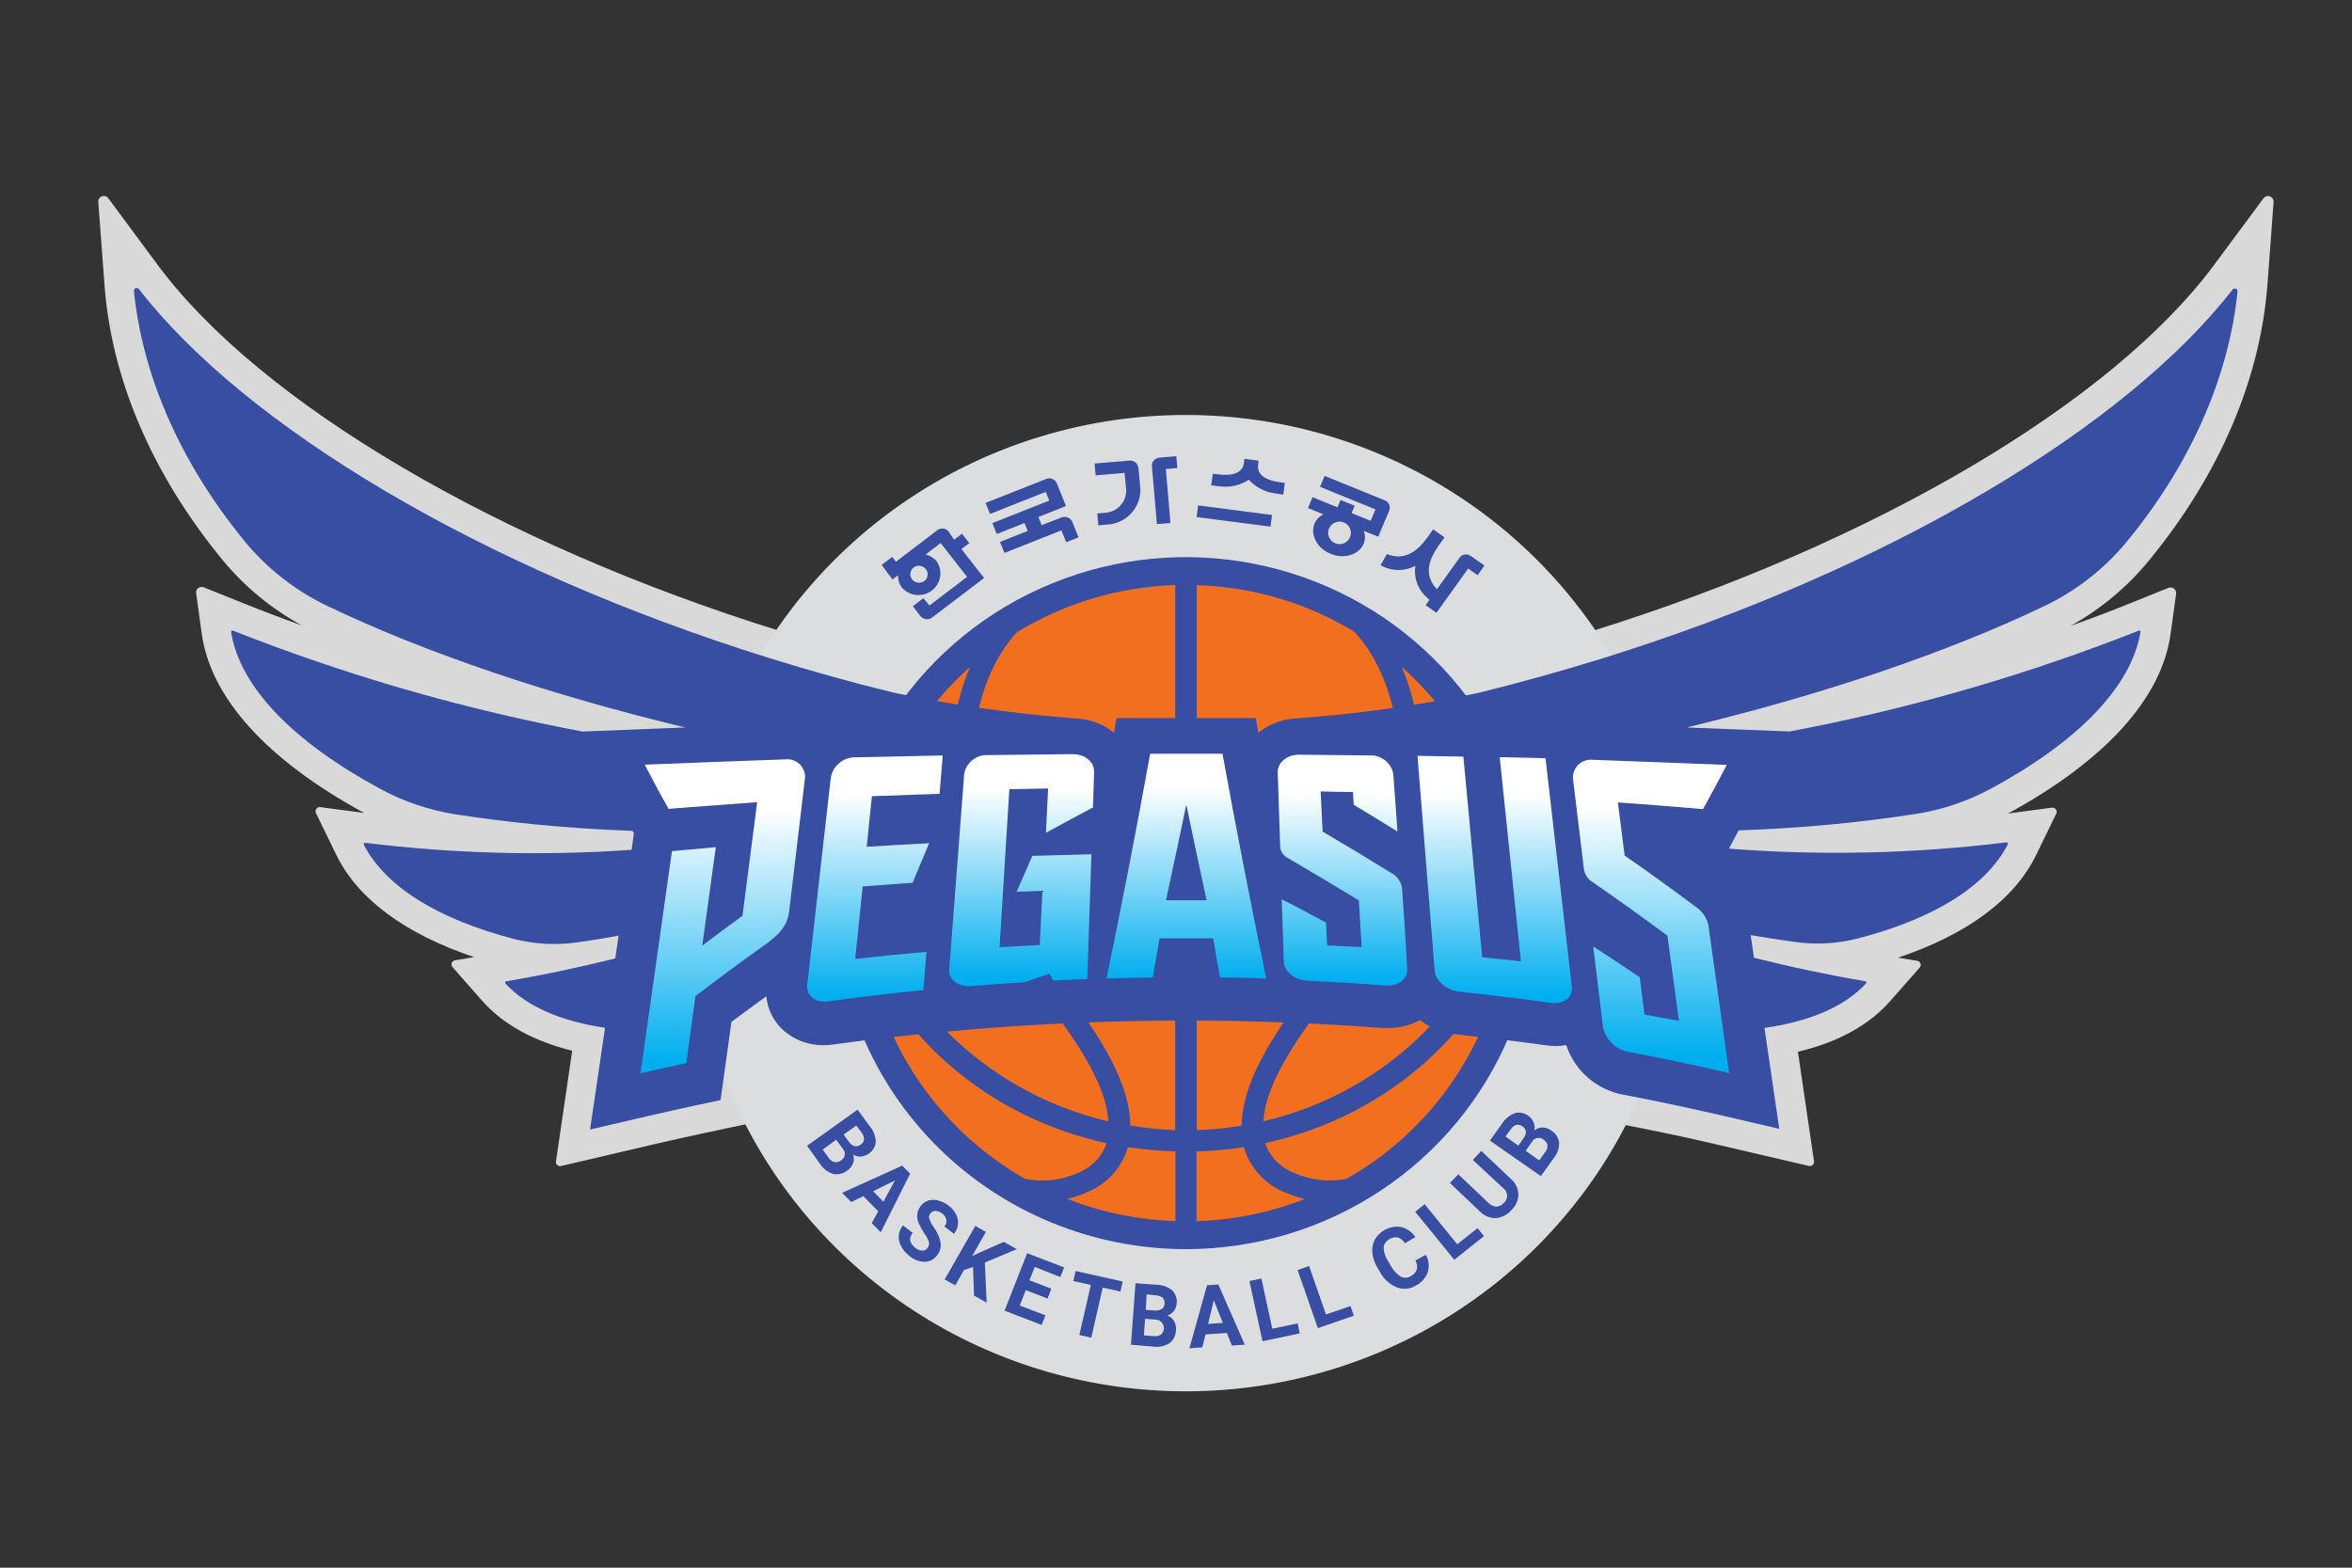 <svg width="120" height="80" viewBox="0 0 120 80" fill="none" xmlns="http://www.w3.org/2000/svg">
<rect x="0" y="0" width="120" height="80" fill="#333333" stroke="none"/>
<g clip-path="url(#clip0_2329_2)">
<path d="M109.664 28.575C113.245 24.21 115.327 19.34 115.689 14.491L116 10.304C116.004 10.243 115.987 10.183 115.954 10.132C115.92 10.081 115.871 10.043 115.813 10.021C115.756 10 115.693 9.998 115.634 10.015C115.575 10.032 115.523 10.068 115.486 10.116L112.975 13.505C107.734 20.582 95.555 27.752 81.209 32.209C80.266 32.503 79.31 32.782 78.346 33.052L77.155 33.393C73.012 34.417 67.1 35.069 60.512 35.069C53.924 35.069 47.995 34.424 43.869 33.393L42.678 33.052C41.718 32.782 40.762 32.503 39.819 32.209C25.458 27.752 13.28 20.582 8.035 13.505L5.525 10.116C5.489 10.067 5.437 10.03 5.378 10.013C5.319 9.995 5.255 9.997 5.197 10.018C5.14 10.04 5.09 10.079 5.057 10.131C5.024 10.182 5.009 10.243 5.014 10.304L5.328 14.488C5.673 19.337 7.769 24.207 11.35 28.571C12.472 29.931 13.847 31.066 15.4 31.916C14.364 31.545 13.346 31.158 12.344 30.755L10.393 29.971C10.347 29.952 10.297 29.946 10.247 29.953C10.198 29.959 10.151 29.979 10.112 30.01C10.073 30.04 10.042 30.08 10.024 30.126C10.005 30.172 9.999 30.222 10.007 30.271L10.29 32.318C10.742 35.605 13.605 38.775 18.577 41.484L16.339 41.188C16.301 41.183 16.262 41.188 16.227 41.203C16.192 41.218 16.161 41.242 16.139 41.273C16.116 41.304 16.102 41.34 16.099 41.378C16.095 41.416 16.102 41.454 16.118 41.488L17.154 43.617C18.249 45.87 20.666 47.658 24.188 48.842L23.211 49.006C23.174 49.013 23.14 49.028 23.111 49.052C23.083 49.076 23.061 49.106 23.048 49.141C23.035 49.175 23.032 49.212 23.038 49.248C23.044 49.285 23.059 49.319 23.083 49.347L24.585 51.053C25.645 52.261 27.192 53.121 29.194 53.62L28.366 59.267C28.36 59.302 28.363 59.336 28.375 59.369C28.386 59.402 28.405 59.431 28.431 59.454C28.457 59.478 28.488 59.494 28.522 59.503C28.555 59.511 28.591 59.511 28.625 59.503L33.4 58.384C34.156 58.21 34.923 58.042 35.682 57.875L38.124 57.353L38.662 53.391C38.724 53.459 38.79 53.524 38.856 53.589C39.704 54.397 40.84 54.843 42.018 54.831C42.249 54.831 42.48 54.815 42.709 54.783C44.28 54.568 45.868 54.381 47.422 54.227L49.839 54.009C50.699 53.937 51.566 53.876 52.446 53.821L53.903 53.739L55.602 53.667L56.566 53.633C57.336 53.609 58.109 53.596 58.868 53.586L60.533 53.565L62.194 53.586C62.967 53.586 63.744 53.613 64.486 53.633L66.638 53.719C67.898 53.777 69.186 53.855 70.46 53.951C71.088 54.002 71.72 53.933 72.321 53.746C72.896 54.035 73.52 54.218 74.161 54.285C75.663 54.442 77.183 54.626 78.674 54.835C78.771 54.835 78.868 54.862 78.964 54.869C79.351 55.507 79.87 56.057 80.487 56.483C81.104 56.909 81.806 57.2 82.545 57.339C84.202 57.653 85.874 58.005 87.521 58.387L92.293 59.5C92.326 59.507 92.361 59.506 92.395 59.498C92.428 59.489 92.459 59.472 92.484 59.449C92.51 59.426 92.529 59.397 92.541 59.365C92.553 59.333 92.556 59.298 92.552 59.264L91.73 53.671C93.801 53.179 95.366 52.306 96.443 51.081L97.945 49.374C97.969 49.346 97.986 49.313 97.993 49.276C97.999 49.24 97.996 49.203 97.984 49.168C97.971 49.133 97.949 49.102 97.921 49.079C97.892 49.055 97.857 49.039 97.821 49.033L96.843 48.869C100.365 47.685 102.779 45.897 103.877 43.645L104.913 41.515C104.929 41.481 104.936 41.443 104.932 41.405C104.929 41.367 104.915 41.331 104.892 41.3C104.87 41.27 104.839 41.245 104.804 41.23C104.769 41.215 104.73 41.21 104.692 41.215L102.458 41.512C107.423 38.802 110.289 35.632 110.745 32.346L111.028 30.298C111.034 30.249 111.028 30.199 111.009 30.154C110.99 30.108 110.959 30.068 110.92 30.037C110.88 30.007 110.834 29.987 110.784 29.98C110.735 29.974 110.684 29.98 110.638 29.998L108.687 30.783C107.69 31.185 106.673 31.572 105.634 31.943C107.183 31.085 108.551 29.942 109.664 28.575Z" fill="#D9D9D9"/>
<path d="M60.498 21.176C55.513 21.176 50.64 22.637 46.495 25.375C42.349 28.112 39.119 32.003 37.211 36.555C35.303 41.107 34.804 46.116 35.776 50.948C36.749 55.781 39.15 60.219 42.675 63.703C46.2 67.188 50.691 69.56 55.581 70.521C60.47 71.483 65.538 70.989 70.144 69.104C74.75 67.218 78.687 64.025 81.456 59.928C84.226 55.832 85.704 51.015 85.704 46.088C85.704 39.481 83.049 33.145 78.322 28.473C73.595 23.801 67.183 21.176 60.498 21.176Z" fill="#DCDDDE"/>
<path d="M60.498 29.274C63.863 29.274 67.153 30.259 69.951 32.106C72.749 33.953 74.93 36.579 76.218 39.651C77.506 42.724 77.844 46.104 77.188 49.366C76.532 52.628 74.912 55.624 72.532 57.976C70.153 60.328 67.122 61.93 63.822 62.579C60.522 63.228 57.101 62.895 53.992 61.622C50.883 60.35 48.226 58.195 46.357 55.43C44.487 52.665 43.489 49.414 43.489 46.088C43.495 41.631 45.288 37.358 48.477 34.206C51.666 31.054 55.989 29.281 60.498 29.274Z" fill="#F36F20"/>
<path d="M60.498 63.745C64.032 63.745 67.486 62.711 70.425 60.771C73.363 58.831 75.653 56.074 77.006 52.847C78.359 49.621 78.713 46.071 78.024 42.646C77.335 39.22 75.634 36.074 73.136 33.604C70.637 31.134 67.454 29.453 63.988 28.771C60.523 28.089 56.93 28.439 53.666 29.775C50.401 31.111 47.611 33.374 45.648 36.278C43.684 39.182 42.636 42.596 42.636 46.088C42.642 50.769 44.526 55.256 47.874 58.566C51.222 61.876 55.762 63.739 60.498 63.745ZM44.322 48.91C46.504 53.613 51.003 57.152 56.462 58.339C56.342 58.682 56.148 58.995 55.894 59.257C55.64 59.519 55.332 59.724 54.991 59.858C54.151 60.229 53.215 60.337 52.312 60.165C50.228 58.981 48.433 57.359 47.052 55.414C45.672 53.47 44.74 51.25 44.322 48.91ZM51.918 32.243C54.342 30.768 57.114 29.945 59.96 29.855V57.667C59.192 57.641 58.428 57.565 57.67 57.438C57.646 55.486 56.489 53.231 53.841 49.89C51.258 46.634 50.191 44.477 49.767 41.655C49.304 38.652 49.653 34.676 51.907 32.233L51.918 32.243ZM69.103 32.243C71.354 34.673 71.706 38.649 71.254 41.659C70.829 44.481 69.762 46.638 67.18 49.893C64.528 53.234 63.381 55.49 63.347 57.442C62.59 57.568 61.825 57.645 61.058 57.67V29.858C63.9 29.944 66.669 30.763 69.093 32.233L69.103 32.243ZM65.56 60.844C65.885 60.991 66.224 61.105 66.572 61.185C64.81 61.875 62.941 62.258 61.047 62.318V58.759C61.857 58.738 62.664 58.665 63.464 58.541C63.613 59.056 63.877 59.531 64.239 59.931C64.6 60.331 65.048 60.644 65.55 60.848L65.56 60.844ZM57.556 58.537C58.356 58.661 59.164 58.734 59.973 58.756V62.312C58.08 62.251 56.211 61.868 54.449 61.179C54.797 61.1 55.136 60.986 55.461 60.837C55.962 60.636 56.41 60.324 56.771 59.926C57.132 59.529 57.397 59.055 57.546 58.541L57.556 58.537ZM68.699 60.162C67.795 60.333 66.86 60.226 66.019 59.855C65.678 59.721 65.369 59.516 65.115 59.254C64.86 58.992 64.666 58.679 64.545 58.336C70.004 57.148 74.503 53.606 76.689 48.904C76.27 51.245 75.337 53.467 73.955 55.413C72.572 57.359 70.775 58.981 68.689 60.165L68.699 60.162ZM76.865 44.549C75.933 50.692 70.853 55.722 64.455 57.223C64.569 55.575 65.66 53.565 68.043 50.565C70.726 47.184 71.889 44.815 72.342 41.819C72.687 39.43 72.576 36.506 71.52 34.032C74.57 36.753 76.474 40.508 76.855 44.553L76.865 44.549ZM49.49 34.035C48.43 36.509 48.31 39.447 48.669 41.822C49.117 44.819 50.281 47.187 52.964 50.569C55.347 53.569 56.441 55.582 56.555 57.227C50.153 55.725 45.078 50.681 44.142 44.549C44.528 40.505 46.437 36.753 49.49 34.035Z" fill="#374EA2"/>
<path d="M52.978 26.381L54.376 25.828L54.359 25.749L53.917 24.66C53.876 24.563 53.799 24.485 53.701 24.443C53.603 24.401 53.492 24.398 53.392 24.435L50.285 25.664L50.513 26.227L53.354 25.101L53.534 25.544L50.63 26.694L50.854 27.251L52.267 26.691L52.432 27.094L51.02 27.653L51.248 28.216L54.152 27.066L54.397 27.67L55.029 27.421L54.708 26.63C54.668 26.535 54.594 26.458 54.5 26.415C54.406 26.372 54.299 26.366 54.2 26.398H54.179L53.144 26.8L52.978 26.381Z" fill="#374EA2"/>
<path d="M48.389 27.114C48.324 27.037 48.233 26.987 48.133 26.973C48.032 26.959 47.931 26.983 47.847 27.039L45.709 28.667L45.52 28.421L44.984 28.827L45.382 29.366L45.537 29.568L45.82 29.353C45.81 29.582 45.881 29.808 46.02 29.991C46.208 30.202 46.47 30.334 46.753 30.361C47.036 30.388 47.319 30.308 47.544 30.136C47.769 29.965 47.919 29.715 47.965 29.437C48.01 29.16 47.947 28.876 47.788 28.643C47.643 28.469 47.442 28.348 47.218 28.302L47.992 27.711L49.342 29.438L47.422 30.899L47.108 30.527L46.573 30.936L46.966 31.445C47.037 31.528 47.136 31.582 47.245 31.596C47.355 31.609 47.465 31.581 47.553 31.516L50.212 29.493L49.939 29.151L49.052 28.018L49.456 27.715L49.08 27.234L48.679 27.541L48.389 27.114ZM47.153 29.646C47.084 29.699 47.001 29.73 46.915 29.736C46.828 29.741 46.742 29.722 46.667 29.679C46.591 29.637 46.531 29.573 46.492 29.496C46.453 29.419 46.439 29.333 46.45 29.248C46.461 29.163 46.497 29.083 46.554 29.018C46.611 28.954 46.687 28.907 46.77 28.885C46.854 28.863 46.943 28.865 47.025 28.893C47.107 28.92 47.179 28.971 47.232 29.039C47.27 29.084 47.297 29.137 47.313 29.193C47.33 29.249 47.334 29.308 47.327 29.366C47.319 29.424 47.3 29.48 47.27 29.531C47.24 29.581 47.2 29.625 47.153 29.66V29.646Z" fill="#374EA2"/>
<path d="M70.885 26.043C70.917 25.95 70.916 25.85 70.879 25.759C70.843 25.668 70.775 25.593 70.688 25.548L67.58 24.285L67.349 24.845L70.177 25.995L69.932 26.578L68.961 26.182L69.117 25.807L68.395 25.514L68.24 25.889L66.966 25.37L66.734 25.927L67.522 26.247C67.318 26.343 67.157 26.509 67.069 26.715C66.831 27.288 67.2 27.984 67.891 28.264C68.582 28.544 69.341 28.312 69.579 27.739C69.66 27.53 69.66 27.299 69.579 27.09L70.318 27.39L70.55 26.834L70.885 26.043ZM68.122 27.721C68.016 27.678 67.925 27.605 67.861 27.511C67.797 27.417 67.763 27.306 67.763 27.192C67.762 27.079 67.796 26.968 67.86 26.873C67.924 26.779 68.014 26.705 68.12 26.662C68.226 26.618 68.343 26.607 68.456 26.629C68.568 26.651 68.672 26.706 68.753 26.786C68.834 26.866 68.889 26.968 68.912 27.079C68.934 27.191 68.922 27.306 68.878 27.411C68.849 27.482 68.806 27.546 68.752 27.6C68.697 27.654 68.632 27.696 68.561 27.725C68.49 27.754 68.413 27.769 68.336 27.768C68.259 27.767 68.183 27.752 68.112 27.721H68.122Z" fill="#374EA2"/>
<path d="M58.071 23.845C58.055 23.745 58.002 23.655 57.922 23.592C57.842 23.529 57.741 23.497 57.639 23.504L55.847 23.654L55.899 24.258L57.377 24.131L57.443 24.841C57.471 25.005 57.463 25.173 57.419 25.333C57.376 25.493 57.297 25.642 57.188 25.769C57.08 25.895 56.945 25.997 56.793 26.067C56.64 26.137 56.474 26.173 56.306 26.172L55.985 26.203L56.041 26.807L56.434 26.773C56.69 26.767 56.941 26.707 57.17 26.597C57.4 26.487 57.604 26.33 57.767 26.136C57.931 25.942 58.05 25.716 58.118 25.473C58.186 25.229 58.201 24.975 58.161 24.725L58.085 23.865L58.071 23.845Z" fill="#374EA2"/>
<path d="M59.117 23.36C59.014 23.375 58.921 23.429 58.856 23.511C58.792 23.592 58.762 23.694 58.772 23.797L59.027 26.745L59.718 26.691L59.48 23.933L60.067 23.882L60.015 23.282L59.138 23.353L59.117 23.36Z" fill="#374EA2"/>
<path d="M61.13 25.792L61.051 26.387L64.822 26.876L64.9 26.281L61.13 25.792Z" fill="#374EA2"/>
<path d="M63.716 24.48C64.063 24.865 64.539 25.113 65.056 25.179L65.474 25.244L65.553 24.647L65.097 24.575C64.524 24.466 64.127 24.179 64.189 23.732L64.217 23.504H64.165L63.544 23.422H63.492L63.461 23.647C63.399 24.097 62.94 24.268 62.359 24.227L61.879 24.176L61.797 24.77L62.239 24.821C62.757 24.885 63.281 24.764 63.716 24.48Z" fill="#374EA2"/>
<path d="M73.277 30.029C72.753 29.442 72.749 28.752 73.412 27.827L73.578 27.595L73.602 27.565L73.702 27.425L73.409 27.22L73.119 27.015L73.019 27.155L72.998 27.186L72.832 27.418C72.169 28.343 71.506 28.568 70.76 28.274L70.439 28.841C70.707 28.997 71.011 29.081 71.323 29.087C71.633 29.092 71.941 29.018 72.214 28.872C72.165 29.175 72.197 29.486 72.305 29.774C72.413 30.062 72.595 30.318 72.832 30.517L72.929 30.609L72.735 30.882L73.288 31.271L74.907 29.012L75.391 29.353L75.736 28.858L75.028 28.363C74.942 28.305 74.837 28.282 74.735 28.297C74.632 28.313 74.539 28.367 74.476 28.448L73.312 30.073L73.277 30.029Z" fill="#374EA2"/>
<path d="M41.176 58.469L43.755 56.626L44.373 57.472C44.563 57.696 44.672 57.976 44.684 58.268C44.665 58.461 44.579 58.641 44.441 58.779C44.302 58.916 44.12 59.002 43.924 59.022C43.784 59.029 43.645 58.992 43.527 58.916C43.579 59.057 43.579 59.212 43.527 59.353C43.473 59.504 43.371 59.634 43.237 59.725C43.138 59.806 43.021 59.865 42.895 59.896C42.77 59.928 42.639 59.931 42.512 59.906C42.24 59.823 42.007 59.648 41.853 59.411L41.176 58.469ZM42.664 58.165L41.974 58.663L42.284 59.09C42.352 59.193 42.455 59.268 42.574 59.302C42.63 59.312 42.688 59.31 42.743 59.296C42.799 59.283 42.85 59.258 42.895 59.223C42.948 59.196 42.994 59.157 43.029 59.109C43.064 59.062 43.088 59.007 43.098 58.949C43.108 58.891 43.105 58.831 43.089 58.775C43.072 58.718 43.042 58.666 43.002 58.623L42.664 58.165ZM43.041 57.896L43.31 58.264C43.5 58.513 43.697 58.561 43.907 58.414C43.956 58.385 43.998 58.344 44.029 58.297C44.06 58.249 44.08 58.194 44.087 58.138C44.082 58.006 44.032 57.88 43.945 57.78L43.69 57.438L43.041 57.896Z" fill="#374EA2"/>
<path d="M44.808 61.813L44.049 61.039L43.431 61.342L42.965 60.871L46.031 59.483L46.435 59.892L44.936 62.885L44.477 62.414L44.808 61.813ZM44.546 60.79L45.071 61.325L45.661 60.237L44.546 60.79Z" fill="#374EA2"/>
<path d="M47.319 63.684C47.354 63.643 47.38 63.594 47.393 63.542C47.406 63.49 47.407 63.436 47.395 63.383C47.343 63.227 47.266 63.081 47.167 62.95C47.062 62.798 46.972 62.637 46.897 62.469C46.82 62.323 46.786 62.158 46.799 61.994C46.813 61.829 46.873 61.672 46.973 61.54C47.072 61.411 47.208 61.315 47.364 61.264C47.529 61.216 47.705 61.216 47.871 61.264C48.063 61.313 48.243 61.401 48.399 61.523C48.558 61.642 48.688 61.795 48.779 61.97C48.86 62.129 48.893 62.306 48.876 62.482C48.857 62.659 48.786 62.826 48.672 62.963L48.182 62.588C48.223 62.542 48.254 62.487 48.271 62.429C48.289 62.37 48.294 62.308 48.285 62.247C48.259 62.117 48.182 62.003 48.071 61.929C47.975 61.847 47.853 61.799 47.726 61.793C47.675 61.794 47.625 61.807 47.58 61.83C47.534 61.853 47.495 61.886 47.464 61.926C47.431 61.967 47.41 62.016 47.403 62.067C47.395 62.119 47.402 62.171 47.422 62.219C47.476 62.369 47.551 62.511 47.647 62.639C47.823 62.873 47.941 63.144 47.992 63.431C48.005 63.544 47.995 63.658 47.963 63.767C47.931 63.876 47.877 63.977 47.806 64.066C47.733 64.165 47.639 64.246 47.529 64.303C47.419 64.359 47.297 64.389 47.174 64.39C46.887 64.381 46.613 64.275 46.397 64.09C46.222 63.96 46.079 63.793 45.979 63.602C45.884 63.435 45.841 63.244 45.857 63.054C45.873 62.863 45.947 62.682 46.069 62.533L46.566 62.912C46.348 63.189 46.4 63.445 46.714 63.687C46.811 63.769 46.932 63.816 47.06 63.82C47.111 63.82 47.161 63.808 47.207 63.784C47.252 63.76 47.29 63.726 47.319 63.684Z" fill="#374EA2"/>
<path d="M49.646 64.653L49.183 64.81L48.738 65.594L48.196 65.291L49.76 62.561L50.302 62.864L49.594 64.103L50.026 63.898L51.21 63.373L51.876 63.745L50.247 64.427L50.34 66.475L49.694 66.113L49.646 64.653Z" fill="#374EA2"/>
<path d="M53.451 66.267L52.336 65.837L52.028 66.622L53.337 67.123L53.144 67.611L51.252 66.884L52.405 63.953L54.29 64.677L54.097 65.168L52.795 64.653L52.522 65.335L53.637 65.762L53.451 66.267Z" fill="#374EA2"/>
<path d="M57.166 65.908L56.262 65.707L55.678 68.263L55.07 68.127L55.654 65.57L54.763 65.373L54.88 64.861L57.28 65.397L57.166 65.908Z" fill="#374EA2"/>
<path d="M57.701 68.621L57.933 65.485L58.989 65.56C59.285 65.562 59.571 65.66 59.804 65.84C59.939 65.98 60.022 66.161 60.039 66.353C60.056 66.545 60.006 66.737 59.898 66.898C59.811 67.011 59.69 67.094 59.552 67.133C59.696 67.18 59.819 67.275 59.898 67.403C59.98 67.541 60.015 67.701 59.998 67.86C60 67.991 59.971 68.121 59.915 68.24C59.858 68.358 59.774 68.462 59.67 68.543C59.43 68.695 59.144 68.758 58.862 68.72L57.701 68.621ZM58.423 67.301L58.361 68.147L58.893 68.185C59.014 68.199 59.137 68.168 59.238 68.099C59.301 68.043 59.346 67.969 59.368 67.887C59.39 67.806 59.387 67.72 59.36 67.64C59.334 67.56 59.284 67.489 59.218 67.436C59.151 67.383 59.071 67.35 58.986 67.342L58.423 67.301ZM58.458 66.843L58.917 66.878C59.231 66.878 59.397 66.775 59.414 66.536C59.424 66.48 59.42 66.422 59.403 66.368C59.387 66.314 59.357 66.264 59.317 66.222C59.212 66.143 59.084 66.1 58.951 66.1L58.502 66.052L58.458 66.843Z" fill="#374EA2"/>
<path d="M62.594 68.021L61.507 68.096L61.344 68.754L60.685 68.802L61.583 65.588L62.159 65.547L63.509 68.618L62.85 68.666L62.594 68.021ZM61.634 67.56L62.391 67.509L61.928 66.359L61.634 67.56Z" fill="#374EA2"/>
<path d="M64.911 67.806L66.206 67.533L66.313 68.041L64.414 68.444L63.747 65.373L64.359 65.243L64.911 67.806Z" fill="#374EA2"/>
<path d="M67.653 67.079L68.899 66.649L69.075 67.14L67.238 67.775L66.203 64.81L66.789 64.605L67.653 67.079Z" fill="#374EA2"/>
<path d="M72.746 64.031C72.82 64.163 72.868 64.307 72.886 64.456C72.903 64.606 72.891 64.757 72.849 64.902C72.751 65.195 72.542 65.44 72.266 65.584C72.121 65.68 71.955 65.74 71.782 65.76C71.609 65.779 71.434 65.758 71.271 65.697C70.898 65.543 70.591 65.264 70.405 64.909L70.305 64.741C70.158 64.509 70.063 64.248 70.025 63.977C69.987 63.745 70.022 63.506 70.125 63.294C70.251 63.057 70.449 62.864 70.691 62.742C70.932 62.619 71.206 62.574 71.475 62.612C71.778 62.687 72.041 62.87 72.214 63.127L71.682 63.444C71.599 63.305 71.468 63.2 71.313 63.148C71.237 63.135 71.159 63.136 71.083 63.153C71.008 63.17 70.937 63.202 70.874 63.247C70.793 63.288 70.724 63.35 70.675 63.426C70.626 63.502 70.598 63.59 70.594 63.68C70.607 63.93 70.69 64.172 70.833 64.38L70.954 64.584C71.072 64.813 71.25 65.007 71.468 65.147C71.55 65.19 71.643 65.209 71.735 65.203C71.828 65.197 71.917 65.166 71.993 65.113C72.063 65.079 72.126 65.031 72.177 64.973C72.228 64.914 72.266 64.846 72.29 64.772C72.32 64.618 72.292 64.459 72.21 64.325L72.746 64.031Z" fill="#374EA2"/>
<path d="M74.348 63.496L75.384 62.673L75.712 63.079L74.199 64.287L72.204 61.837L72.687 61.452L74.348 63.496Z" fill="#374EA2"/>
<path d="M75.577 58.732L77.089 60.165C77.204 60.263 77.297 60.383 77.362 60.518C77.428 60.653 77.464 60.8 77.469 60.95C77.467 61.103 77.433 61.253 77.37 61.393C77.307 61.532 77.216 61.658 77.103 61.762C76.902 61.993 76.617 62.137 76.309 62.161C76.158 62.163 76.009 62.134 75.87 62.075C75.732 62.016 75.607 61.929 75.504 61.82L73.975 60.37L74.403 59.926L75.919 61.363C76.028 61.486 76.182 61.561 76.347 61.574C76.419 61.57 76.49 61.552 76.554 61.52C76.619 61.488 76.676 61.444 76.723 61.39C76.781 61.34 76.826 61.278 76.855 61.209C76.884 61.139 76.897 61.064 76.892 60.988C76.887 60.913 76.864 60.84 76.826 60.775C76.788 60.71 76.735 60.654 76.672 60.612L75.145 59.192L75.577 58.732Z" fill="#374EA2"/>
<path d="M78.616 60.018L76.016 58.206L76.627 57.35C76.783 57.102 77.015 56.911 77.29 56.804C77.408 56.772 77.532 56.769 77.652 56.793C77.772 56.817 77.884 56.869 77.98 56.944C78.101 57.029 78.195 57.148 78.25 57.285C78.302 57.414 78.312 57.556 78.277 57.691C78.392 57.592 78.539 57.538 78.692 57.537C78.854 57.537 79.011 57.59 79.14 57.688C79.251 57.754 79.345 57.845 79.416 57.952C79.486 58.06 79.531 58.181 79.548 58.309C79.556 58.589 79.463 58.864 79.285 59.083L78.616 60.018ZM77.466 58.462L77.732 58.09C77.907 57.835 77.889 57.634 77.68 57.486C77.636 57.449 77.584 57.422 77.527 57.408C77.471 57.394 77.412 57.392 77.355 57.404C77.232 57.453 77.129 57.541 77.062 57.653L76.81 57.995L77.466 58.462ZM77.842 58.728L78.533 59.216L78.84 58.786C78.918 58.69 78.957 58.568 78.951 58.445C78.942 58.389 78.922 58.336 78.891 58.289C78.86 58.242 78.819 58.202 78.771 58.172C78.728 58.131 78.676 58.101 78.62 58.083C78.563 58.065 78.503 58.061 78.444 58.07C78.385 58.078 78.329 58.101 78.281 58.135C78.232 58.168 78.192 58.213 78.163 58.264L77.842 58.728Z" fill="#374EA2"/>
<path d="M109.122 32.182C103.691 34.328 98.074 35.983 92.341 37.127C91.996 37.198 91.65 37.263 91.305 37.328L87.296 37.171L86.053 37.123C92.893 35.478 99.26 33.342 104.291 30.933C105.925 30.154 107.365 29.03 108.511 27.64C111.881 23.544 113.738 19.071 114.16 14.87C114.161 14.84 114.154 14.81 114.137 14.786C114.121 14.761 114.097 14.741 114.069 14.731C114.041 14.72 114.01 14.719 113.981 14.726C113.952 14.734 113.926 14.751 113.908 14.774C108.514 21.729 96.55 29.005 81.658 33.629C79.586 34.268 77.542 34.837 75.525 35.335L75.384 35.369C72.297 36.012 69.169 36.446 66.023 36.669C65.356 36.72 64.72 36.973 64.203 37.393L64.065 36.642H56.969L56.831 37.393C56.294 36.955 55.628 36.7 54.932 36.666C51.798 36.435 48.683 35.995 45.609 35.349L45.468 35.315C43.447 34.819 41.403 34.25 39.336 33.608C24.447 28.984 12.479 21.709 7.089 14.754C7.071 14.729 7.045 14.711 7.015 14.702C6.985 14.693 6.953 14.694 6.924 14.705C6.895 14.716 6.871 14.736 6.854 14.762C6.838 14.788 6.83 14.819 6.833 14.849C7.255 19.05 9.116 23.514 12.482 27.619C13.632 29.019 15.079 30.15 16.723 30.933C21.753 33.342 28.117 35.478 34.961 37.123L32.913 37.205L29.709 37.331C29.364 37.263 29.018 37.198 28.673 37.127C22.938 35.984 17.32 34.328 11.889 32.182C11.877 32.176 11.864 32.175 11.851 32.176C11.839 32.177 11.827 32.182 11.817 32.19C11.807 32.198 11.799 32.208 11.795 32.22C11.79 32.232 11.789 32.245 11.792 32.257C12.248 35.099 15.024 37.891 19.388 40.249C20.598 40.908 21.915 41.353 23.28 41.563C24.638 41.772 26.025 41.945 27.44 42.082C29.08 42.242 30.693 42.341 32.274 42.399L32.343 42.532L32.223 43.368C27.694 43.684 23.144 43.564 18.639 43.01C18.626 43.008 18.612 43.01 18.6 43.015C18.588 43.02 18.577 43.028 18.57 43.038C18.562 43.049 18.557 43.061 18.556 43.074C18.555 43.087 18.557 43.1 18.563 43.112C19.692 45.289 22.403 46.914 26.19 47.907C27.267 48.186 28.39 48.246 29.491 48.084C30.182 47.989 30.872 47.876 31.563 47.743L31.39 48.91C29.498 49.381 27.641 49.77 25.831 50.077C25.818 50.079 25.806 50.084 25.796 50.092C25.786 50.1 25.778 50.11 25.774 50.123C25.769 50.135 25.768 50.148 25.771 50.16C25.774 50.173 25.781 50.184 25.79 50.193C26.878 51.371 28.632 52.115 30.869 52.449L30.106 57.64L33.037 56.957C33.804 56.776 34.581 56.616 35.347 56.438L36.763 56.138L37.319 52.149C37.899 51.712 38.496 51.275 39.097 50.842C39.157 51.477 39.444 52.071 39.905 52.517C40.474 53.054 41.233 53.348 42.018 53.336C42.18 53.337 42.342 53.325 42.502 53.302C44.09 53.084 45.699 52.896 47.281 52.736L49.698 52.517C50.568 52.446 51.459 52.384 52.343 52.33L53.81 52.248C54.383 52.217 54.96 52.193 55.536 52.173L56.507 52.139C57.285 52.114 58.06 52.098 58.834 52.091L60.519 52.067L62.2 52.091C62.977 52.091 63.761 52.118 64.528 52.142L66.693 52.224C67.977 52.282 69.275 52.364 70.56 52.459H70.84C71.4 52.463 71.952 52.325 72.442 52.057C72.984 52.464 73.629 52.717 74.306 52.787C75.822 52.947 77.359 53.128 78.874 53.343C79.038 53.367 79.203 53.38 79.368 53.381C79.55 53.38 79.731 53.364 79.91 53.333C80.121 53.973 80.501 54.545 81.012 54.99C81.523 55.435 82.145 55.736 82.814 55.862C84.489 56.176 86.184 56.544 87.852 56.923L90.78 57.606L90.024 52.456C92.31 52.132 94.105 51.381 95.203 50.187C95.211 50.177 95.217 50.166 95.219 50.153C95.221 50.141 95.22 50.129 95.216 50.117C95.212 50.105 95.204 50.095 95.195 50.087C95.186 50.079 95.174 50.073 95.162 50.071C93.318 49.76 91.419 49.361 89.489 48.876L89.32 47.719C90.058 47.847 90.79 47.96 91.516 48.06C92.617 48.222 93.74 48.162 94.817 47.883C98.615 46.89 101.315 45.266 102.44 43.088C102.446 43.077 102.448 43.064 102.447 43.051C102.446 43.039 102.442 43.027 102.435 43.016C102.427 43.006 102.417 42.998 102.405 42.992C102.394 42.987 102.381 42.985 102.368 42.986C97.672 43.564 92.929 43.672 88.211 43.307L88.705 42.375C90.3 42.321 91.923 42.218 93.577 42.058C94.99 41.921 96.371 41.748 97.72 41.539C99.086 41.33 100.405 40.885 101.615 40.225C105.969 37.867 108.745 35.076 109.212 32.233C109.21 32.224 109.206 32.215 109.2 32.207C109.194 32.199 109.187 32.192 109.178 32.187C109.17 32.182 109.16 32.179 109.151 32.178C109.141 32.178 109.131 32.179 109.122 32.182Z" fill="#374EA2"/>
<path d="M58.682 38.464C57.992 42.273 57.249 46.096 56.455 49.934C57.242 49.909 58.028 49.892 58.813 49.883C58.928 49.216 59.044 48.551 59.159 47.886C60.079 47.886 60.993 47.886 61.9 47.886C62.007 48.552 62.121 49.217 62.245 49.883C63.033 49.883 63.819 49.9 64.604 49.934C63.81 46.096 63.066 42.273 62.373 38.464H58.682ZM59.49 45.941C59.842 44.312 60.188 42.686 60.526 41.061C60.862 42.686 61.207 44.312 61.562 45.941H59.49Z" fill="url(#paint0_linear_2329_2)"/>
<path d="M54.735 38.485C53.285 38.498 51.835 38.514 50.385 38.533C50.102 38.523 49.825 38.615 49.606 38.792C49.387 38.969 49.24 39.219 49.194 39.495C48.938 42.823 48.684 46.151 48.43 49.477C48.389 49.999 48.897 50.374 49.563 50.32C50.457 50.245 51.348 50.183 52.242 50.125L53.551 49.695L53.727 50.036C54.311 50.009 54.891 49.982 55.474 49.961C55.543 47.839 55.614 45.716 55.685 43.593C54.681 43.616 53.676 43.644 52.671 43.675C52.404 44.285 52.135 44.897 51.866 45.511L53.185 45.457L53.05 48.224C52.36 48.258 51.676 48.297 50.999 48.34L51.497 40.273L53.475 40.236C53.436 40.989 53.399 41.743 53.365 42.498C54.17 42.057 54.97 41.626 55.764 41.205C55.782 40.597 55.802 39.993 55.823 39.386C55.84 38.888 55.353 38.481 54.735 38.485Z" fill="url(#paint1_linear_2329_2)"/>
<path d="M86.499 46.262C85.283 45.352 84.08 44.484 82.89 43.658C82.773 42.754 82.656 41.853 82.545 40.949C83.091 40.98 86.343 41.239 86.889 41.29C87.296 40.556 87.704 39.806 88.101 39.034C86.737 38.983 82.134 38.799 81.254 38.772C81.121 38.759 80.987 38.775 80.861 38.819C80.735 38.862 80.621 38.933 80.525 39.026C80.43 39.118 80.357 39.23 80.31 39.353C80.263 39.477 80.245 39.609 80.256 39.741C80.442 41.279 80.627 42.817 80.812 44.355C80.832 44.482 80.879 44.604 80.949 44.713C81.019 44.822 81.111 44.916 81.219 44.989C82.49 45.867 83.774 46.787 85.073 47.747C85.268 49.198 85.464 50.647 85.659 52.094L83.905 51.773C83.823 51.143 83.741 50.51 83.66 49.873C82.069 48.791 81.288 48.3 81.288 48.306C81.454 49.685 81.621 51.064 81.789 52.442C81.862 52.756 82.027 53.041 82.264 53.262C82.5 53.483 82.797 53.63 83.118 53.684C84.829 54.008 86.53 54.366 88.222 54.76L87.162 47.204C87.074 46.816 86.836 46.478 86.499 46.262Z" fill="url(#paint2_linear_2329_2)"/>
<path d="M71.53 45.293C71.5 45.126 71.43 44.969 71.326 44.835C71.222 44.7 71.087 44.592 70.933 44.518C69.782 43.806 68.631 43.112 67.48 42.437C67.445 41.754 67.414 41.072 67.38 40.389L69.034 40.42C69.034 40.638 69.058 40.853 69.072 41.072C69.807 41.515 70.553 41.966 71.302 42.437C71.23 41.461 71.161 40.485 71.088 39.509C71.042 39.234 70.897 38.985 70.679 38.809C70.461 38.632 70.186 38.54 69.904 38.55L66.278 38.512C65.66 38.512 65.174 38.915 65.191 39.42L65.315 43.208C65.322 43.321 65.357 43.43 65.418 43.526C65.478 43.621 65.561 43.701 65.66 43.757C66.867 44.467 68.09 45.196 69.331 45.945C69.379 46.74 69.424 47.535 69.472 48.334L67.711 48.242C67.694 47.856 67.677 47.47 67.656 47.085C66.14 46.266 65.394 45.887 65.394 45.894C65.429 46.955 65.467 48.02 65.501 49.084C65.519 49.59 66.071 50.02 66.741 50.05C68.051 50.112 69.357 50.192 70.66 50.292C71.326 50.344 71.838 49.968 71.796 49.446C71.72 48.049 71.632 46.665 71.53 45.293Z" fill="url(#paint3_linear_2329_2)"/>
<path d="M42.388 39.686L41.186 50.265C41.124 50.821 41.611 51.19 42.274 51.101C43.885 50.874 45.497 50.683 47.108 50.528C47.163 49.877 47.217 49.225 47.27 48.572C46.059 48.677 44.847 48.798 43.634 48.934C43.762 47.702 43.886 46.47 44.014 45.238C44.864 45.17 45.713 45.106 46.562 45.047L47.405 43.03C46.341 43.085 45.281 43.143 44.221 43.211C44.308 42.351 44.397 41.505 44.484 40.631C45.635 40.588 46.786 40.547 47.937 40.508C47.987 39.856 48.041 39.204 48.099 38.553L43.61 38.645C43.315 38.65 43.032 38.757 42.808 38.947C42.585 39.137 42.436 39.399 42.388 39.686Z" fill="url(#paint4_linear_2329_2)"/>
<path d="M78.854 38.693L76.516 38.638C76.875 42.112 77.236 45.587 77.597 49.06C76.936 48.985 76.278 48.915 75.622 48.849C75.3 45.436 74.98 42.024 74.662 38.611C73.882 38.595 73.101 38.582 72.321 38.57L73.201 49.559C73.257 50.077 73.823 50.541 74.483 50.613C76.027 50.775 77.569 50.962 79.109 51.176C79.772 51.272 80.256 50.903 80.194 50.344C79.745 46.46 79.298 42.577 78.854 38.693Z" fill="url(#paint5_linear_2329_2)"/>
<path d="M40.064 38.751C39.077 38.778 33.849 38.983 32.892 39.021C33.293 39.792 33.698 40.544 34.108 41.276C34.619 41.242 38.144 40.966 38.631 40.935C38.383 42.873 38.133 44.807 37.882 46.736C37.191 47.233 36.508 47.739 35.831 48.255C36.061 46.581 36.291 44.906 36.521 43.232L34.284 43.433L32.678 54.773C33.459 54.589 34.239 54.414 35.019 54.248C35.171 53.115 35.327 51.982 35.479 50.835C36.611 49.968 37.74 49.129 38.856 48.34C39.546 47.846 40.157 47.388 40.261 46.525C40.53 44.25 40.801 41.975 41.072 39.7C41.081 39.569 41.06 39.438 41.012 39.316C40.963 39.194 40.888 39.083 40.792 38.993C40.696 38.902 40.581 38.834 40.455 38.792C40.33 38.75 40.196 38.736 40.064 38.751Z" fill="url(#paint6_linear_2329_2)"/>
</g>
<defs>
<linearGradient id="paint0_linear_2329_2" x1="60.519" y1="38.42" x2="60.519" y2="49.985" gradientUnits="userSpaceOnUse">
<stop offset="0.15" stop-color="white"/>
<stop offset="1" stop-color="#00AEEF"/>
</linearGradient>
<linearGradient id="paint1_linear_2329_2" x1="52.125" y1="38.519" x2="52.125" y2="49.982" gradientUnits="userSpaceOnUse">
<stop offset="0.15" stop-color="white"/>
<stop offset="1" stop-color="#00AEEF"/>
</linearGradient>
<linearGradient id="paint2_linear_2329_2" x1="84.237" y1="38.963" x2="84.237" y2="53.831" gradientUnits="userSpaceOnUse">
<stop offset="0.15" stop-color="white"/>
<stop offset="1" stop-color="#00AEEF"/>
</linearGradient>
<linearGradient id="paint3_linear_2329_2" x1="68.519" y1="38.864" x2="68.519" y2="50.074" gradientUnits="userSpaceOnUse">
<stop offset="0.15" stop-color="white"/>
<stop offset="1" stop-color="#00AEEF"/>
</linearGradient>
<linearGradient id="paint4_linear_2329_2" x1="44.646" y1="38.666" x2="44.646" y2="50.944" gradientUnits="userSpaceOnUse">
<stop offset="0.15" stop-color="white"/>
<stop offset="1" stop-color="#00AEEF"/>
</linearGradient>
<linearGradient id="paint5_linear_2329_2" x1="76.261" y1="38.666" x2="76.261" y2="50.879" gradientUnits="userSpaceOnUse">
<stop offset="0.15" stop-color="white"/>
<stop offset="1" stop-color="#00AEEF"/>
</linearGradient>
<linearGradient id="paint6_linear_2329_2" x1="36.867" y1="39.062" x2="36.867" y2="54.183" gradientUnits="userSpaceOnUse">
<stop offset="0.15" stop-color="white"/>
<stop offset="1" stop-color="#00AEEF"/>
</linearGradient>
<clipPath id="clip0_2329_2">
<rect width="111" height="61" fill="white" transform="translate(5 10)"/>
</clipPath>
</defs>
</svg>

